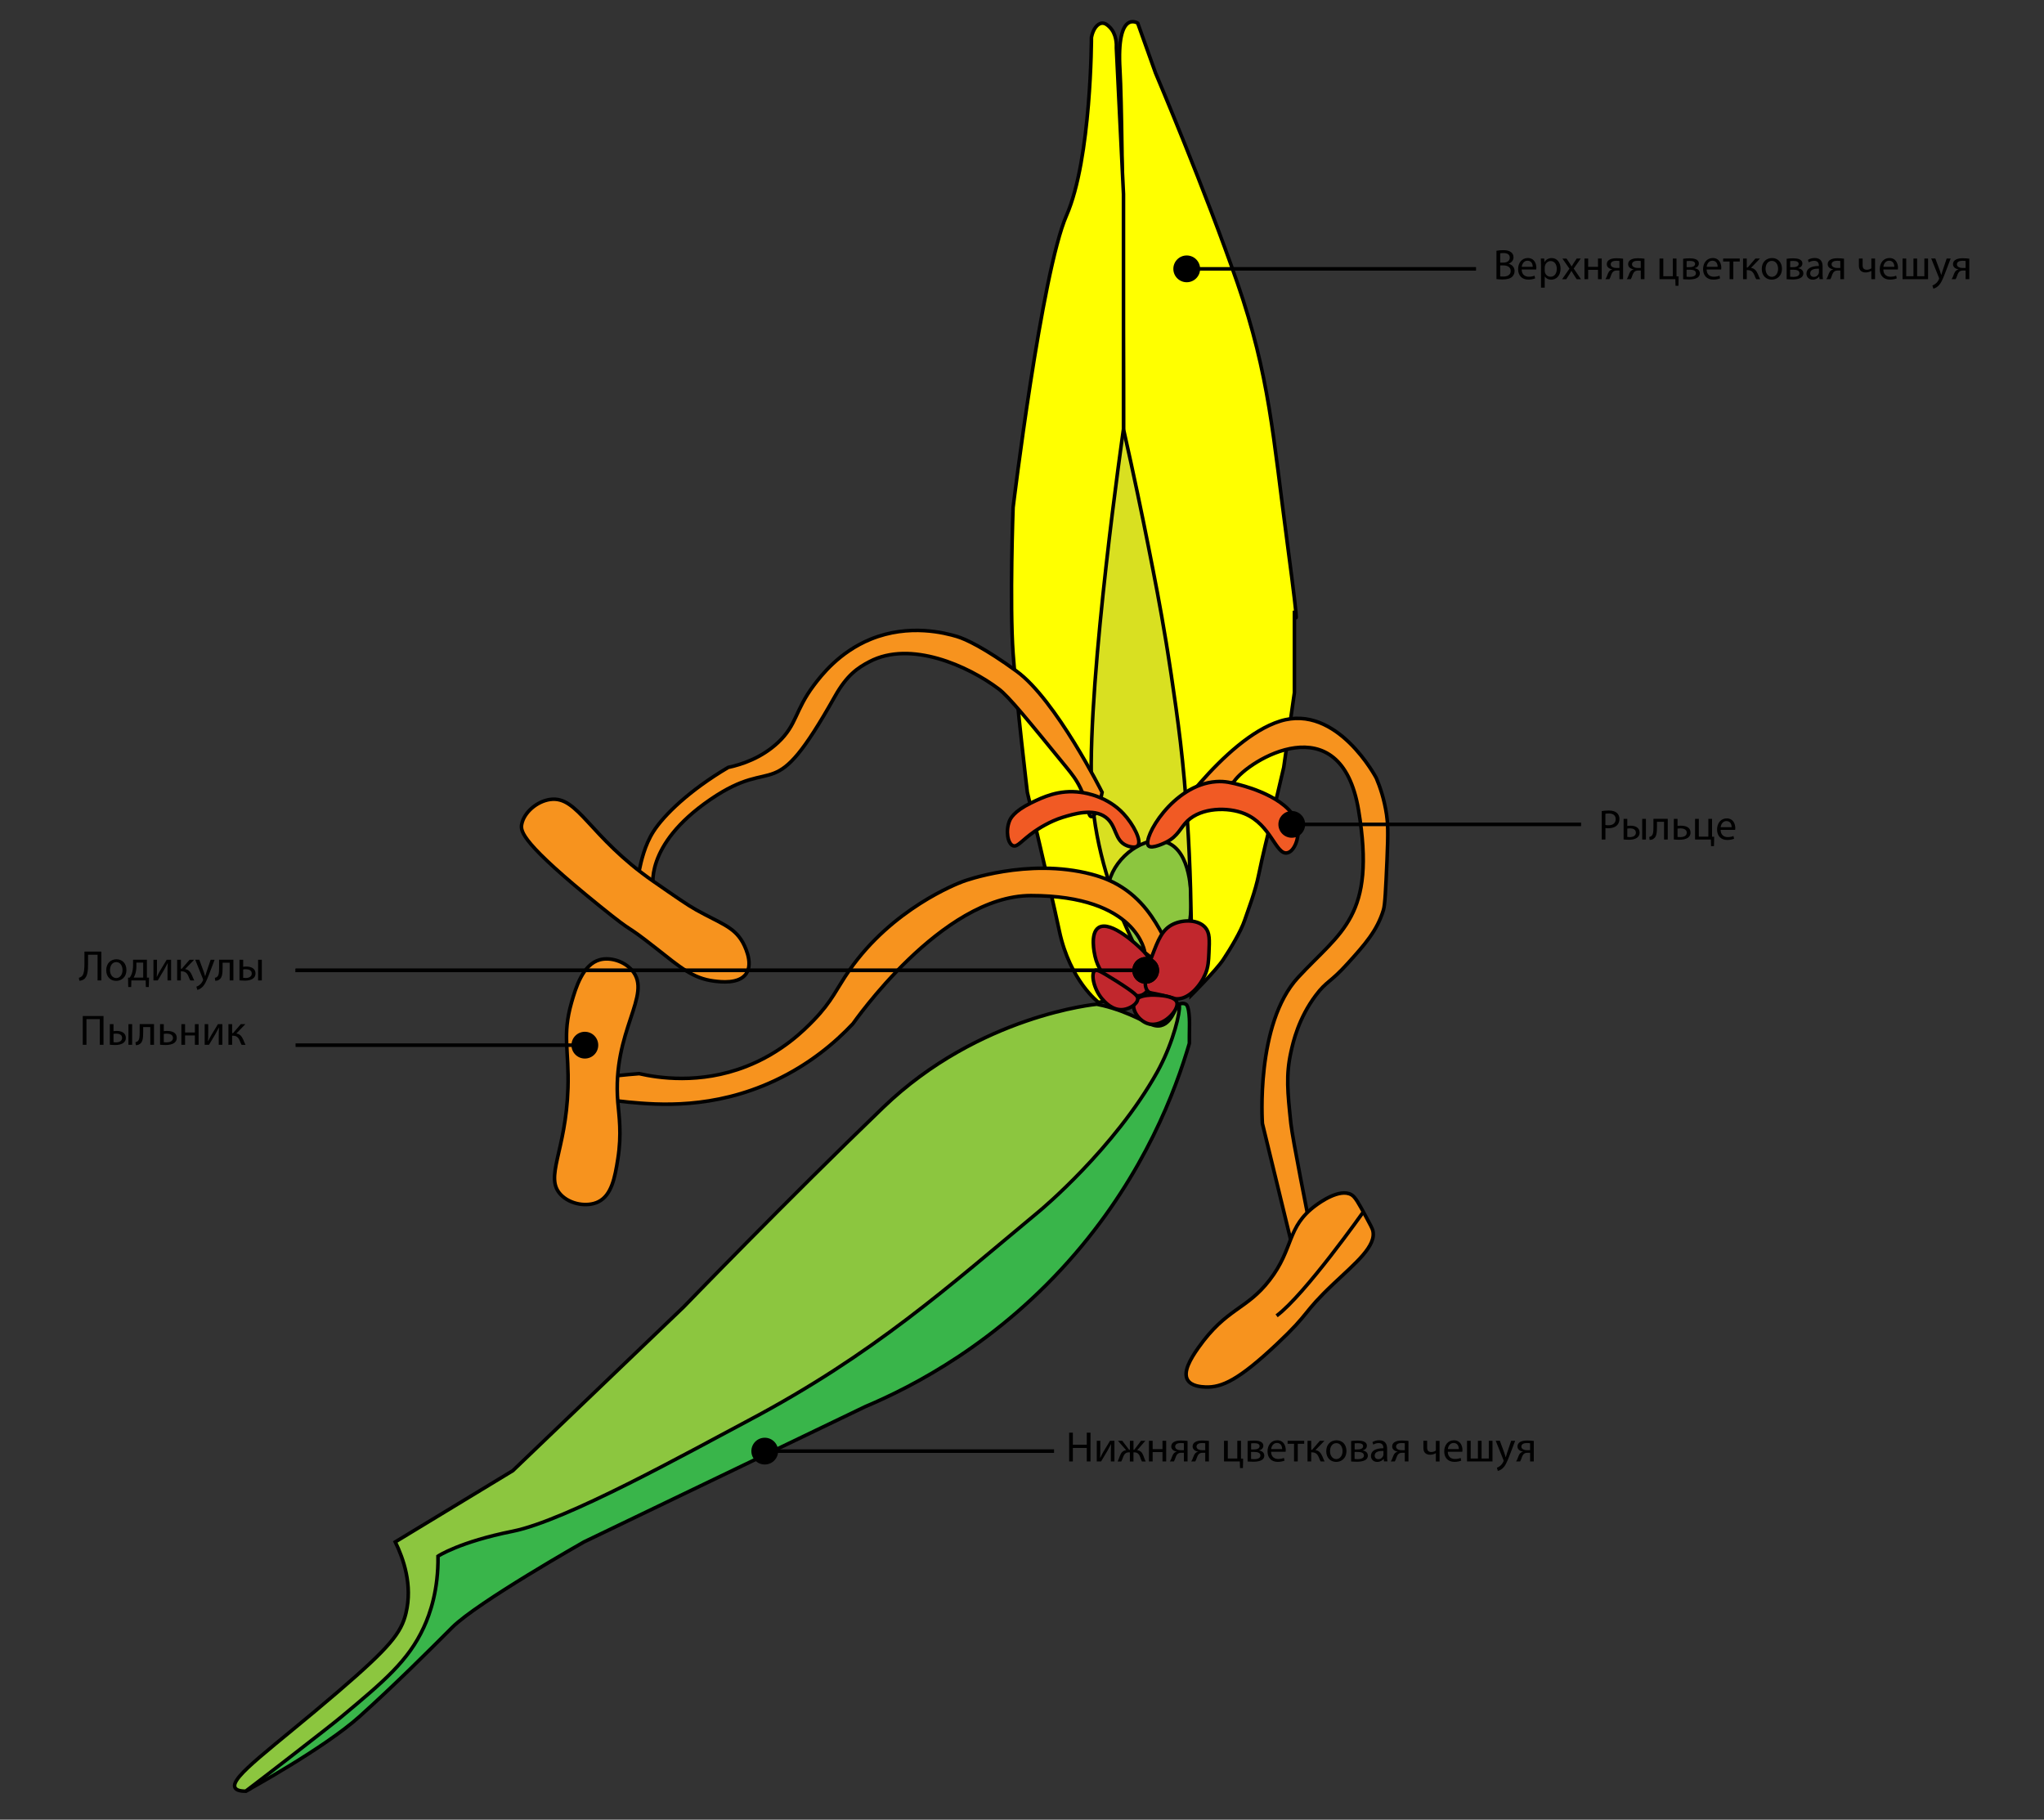 <?xml version="1.0" encoding="utf-8"?>
<!-- Generator: Adobe Illustrator 23.0.0, SVG Export Plug-In . SVG Version: 6.00 Build 0)  -->
<svg version="1.1" xmlns="http://www.w3.org/2000/svg" xmlns:xlink="http://www.w3.org/1999/xlink" x="0px" y="0px"
	 viewBox="0 0 574 511" style="enable-background:new 0 0 574 511;" xml:space="preserve">
<rect x="0" y="0" width="574" height="511" fill="#333333" stroke="none"/>
<style type="text/css">
	.st0{fill:#39B54A;stroke:#000000;stroke-miterlimit:10;}
	.st1{fill:#8CC63F;stroke:#000000;stroke-miterlimit:10;}
	.st2{fill:none;stroke:#000000;stroke-miterlimit:10;}
	.st3{fill:#F7931E;stroke:#000000;stroke-miterlimit:10;}
	.st4{fill:#D9E021;stroke:#000000;stroke-miterlimit:10;}
	.st5{fill:#FFFF00;stroke:#000000;stroke-miterlimit:10;}
	.st6{fill:#F15A24;stroke:#000000;stroke-miterlimit:10;}
	.st7{fill:#C1272D;stroke:#000000;stroke-miterlimit:10;}
</style>
<g id="Layer_3">
	<path class="st0" d="M69,503c0,0,22-12,32-21s19-18,26-25s37-24,37-24l79-38c13.15-5.55,37.4-17.85,59-43
		c19.46-22.66,28.08-45.64,32-59c0-0.47,0-1.16,0-2c0.01-2.73,0.08-3.52,0-5c-0.18-3.4-0.76-3.85-1-4c-0.63-0.38-1.43-0.2-2,0
		C227.99,383.27,182.3,411.5,160.5,415.5c-5.06,0.93-25.3,3.57-37,19c-8.21,10.82-2.34,14.91-11,27c-11.34,15.82-34.41,26.95-37,34
		c-0.24,0.64-1.33,4.04-4.47,6.33C70.21,502.43,69.47,502.79,69,503z"/>
	<path class="st0" d="M338.5,395.5"/>
</g>
<g id="Layer_2">
	<path class="st1" d="M308,282c0,0-33,3-60,29s-56,56-56,56l-48,46l-33,20c2.29,4.7,4.91,12.08,3,20c-1.34,5.56-4.47,9.52-19,22
		c-18.55,15.93-30.47,24.07-29,27c0.24,0.48,0.93,1,3,1c3.04-2.31,7.55-5.77,13-10c7.89-6.13,11.84-9.2,14-11
		c11.83-9.88,18.68-15.61,23-25c1.79-3.88,4.12-10.53,4-20c0,0,6-4,21-7s49-22,66-31c35.52-18.8,56.4-37.75,82-59
		c0,0,20.94-17.38,33-39c1-1.79,2-4,2-4c3.44-7.59,4.75-14.73,4-15c-0.65-0.24-1.53,5.18-5,6c-2.42,0.57-4.4-1.51-11-4
		c-0.61-0.23-1.46-0.54-2.54-0.87C310.57,282.54,308.99,282.19,308,282z"/>
	<path class="st2" d="M334,293"/>
</g>
<g id="Layer_8">
	<path class="st3" d="M384.5,262.5"/>
	<path class="st4" d="M344.5,186.5c0,4.74,1.07,59.2-20,65c-7.23,1.99-15.41-2.2-20-7c-10.27-10.73-1.9-25.24,0-58
		c2.25-38.82-6.87-59.73,4-66c6.26-3.61,14.53,0.3,16,1C345,131.2,344.5,168.87,344.5,186.5z"/>
	<path class="st1" d="M334.5,253.5c0,5.23-1.46,15.69-7,17c-6.11,1.45-12.62-9.36-13-10c-1.61-2.73-4.42-7.5-3-13
		c1.82-7.05,10.04-13.06,16-11C334.6,238.95,334.5,251.29,334.5,253.5z"/>
</g>
<g id="Layer_4">
	<path class="st0" d="M334.5,279.5"/>
	<path class="st5" d="M334.5,279.5c0,0,7-7,9-10s5-8,6-11s3-8,4-13s3-13,3-13l4-17l3-21v-23c0,0,2,11-2-19s-5-47-14-73s-23-59-23-59
		l-5-14c0,0-6-4-5,13s1,101,1,101c2.98,13.19,5.3,24.42,7,33c1.77,8.93,3.3,16.67,5,27c0,0,2.45,14.89,4,28
		C334.81,236.58,334.72,265.98,334.5,279.5z"/>
	<path class="st5" d="M308.5,281.5c0,0-8-6-11-20s-9-39-9-39s-3-25-4-39s0-41,0-41s8-66,15-82s7-50,7-50c0.45-2.36,1.7-3.93,3-4
		c0.88-0.05,1.58,0.6,2,1c2.1,1.97,2.05,5.05,2,6c0.67,13.67,1.33,27.33,2,41c0,22,0,44,0,66l0,0c0,0-10,69-9,100s19,57,19,57
		L308.5,281.5z"/>
</g>
<g id="Layer_5">
	<path class="st3" d="M326.5,233.5c0,0,17-26,33-31s27,16,27,16c0.99,2.34,2.23,5.85,2.88,10.25c0.34,2.31,0.49,4.7,0.13,12.75
		c-0.38,8.39-0.57,12.58-1,14c-1.77,5.88-5.3,9.8-10,15c-5.05,5.59-5.91,4.89-9,9c-4.85,6.46-6.35,13.02-7,16
		c-1.4,6.44-0.94,11.16,0,20c0.48,4.46,5,27,5,27l-4,10l-9-37c0,0-2-28,10-41s22-17,17-47s-31-14-35-8
		C346.5,219.5,342.63,221.77,326.5,233.5z"/>
	<path class="st3" d="M398.5,322.5"/>
	<path class="st3" d="M321.5,267.5c0,0-2-16-32-16c-25.14,0-49.8,35.81-50,36l0,0c-4.84,5.15-12.04,11.35-22,16
		c-17.24,8.05-32.73,6.78-41,6c-7.71-0.73-16.61-2.62-16.59-4.13c0.03-2.48,19.59-3.87,19.59-3.87c5.16,1.17,16.96,3.08,30-2
		c10.12-3.94,16.38-10.29,19-13c5.25-5.44,6.37-8.78,10-14c12.04-17.31,30.16-24.32,32-25c0,0,18.08-6.72,36-2
		c3.57,0.94,5.88,2.08,7.39,2.94c6.97,3.99,10.33,9.92,12.61,14.06c1.1,2.01,4.5,8.18,3.1,9.34
		C328.28,272.93,323.39,269.05,321.5,267.5z"/>
	<path class="st3" d="M308.5,251.5"/>
	<path class="st3" d="M183.5,249.5c0,0-3-12,16-25s17,3,35-29c3.34-5.94,6.39-7.98,9.68-9.7c11.53-6.06,27.73,1.2,36.32,7.7
		c2.79,2.11,8.19,8.74,19,22c1.54,1.89,2.83,3.52,4,6c2.08,4.4,2.02,7.81,2.98,7.82c1.73,0.03,3.02-6.82,3.02-6.82s-13-26-24-34
		c-8.81-6.41-14.29-9.05-16.85-9.79c-3.13-0.91-13.24-3.67-24.15,0.79c-8.82,3.61-13.89,10.19-16,13c-5.3,7.05-4.7,11.05-10,16
		c-4.66,4.36-10.12,6.16-14,7c-10.85,6.4-18.03,13.36-21,18c-2.49,3.9-3.46,8.44-4,11c-0.08,0.4-0.23,1.13,0,2
		c0.77,2.92,4.99,4.33,5.12,4.13C184.63,250.62,184.25,250.24,183.5,249.5z"/>
</g>
<g id="Layer_6">
	<path class="st3" d="M173.5,309.5c0.31,3.74,1.15,8.8,0,16c-0.8,5.02-1.7,10.15-5.5,12c-3.08,1.5-7.86,0.75-10.5-2
		c-4.74-4.94,1.45-12.09,2-30c0.33-10.69-1.67-14.65,1-24c1.18-4.12,3.16-10.73,8-12c2.87-0.75,6.76,0.38,9,3
		C183.38,279.37,171.84,289.36,173.5,309.5z"/>
	<path class="st3" d="M209.5,273.5c-2.06,2.88-7.18,2.23-9,2c-5.94-0.75-9.55-3.92-16-9c-10.42-8.21-5.07-3.17-16-12
		c-21.87-17.67-22.38-20.98-22-23c0.62-3.33,4.28-6.49,8-7c7.88-1.08,10.85,10.41,29,23c6.41,4.45,9.61,6.67,12,8
		c6.78,3.78,10.52,4.71,13,9C208.79,265,211.78,270.32,209.5,273.5z"/>
	<path class="st3" d="M336.5,378.5c-2.23,3.16-4.32,6.77-3,9c1.06,1.79,3.88,1.95,5,2c4.68,0.2,9.46-2.1,20-12
		c9.8-9.2,6.9-8.38,16-17c6.14-5.82,12.14-10.63,11-15c-0.16-0.59-0.77-1.73-2-4c-1.94-3.58-2.91-5.38-4-6c-3.32-1.9-9.02,2.28-10,3
		c-8.27,6.07-6.07,12.05-13,21C349.98,367.93,344.46,367.24,336.5,378.5z"/>
	<path class="st3" d="M382.86,340.33c0,0-16.36,23.17-24.36,29.17"/>
</g>
<g id="Layer_7">
	<path class="st6" d="M319.5,237.5c1.22-1.32-1.22-6.01-4-9c-4.43-4.76-10.28-5.77-12-6c-6.13-0.83-10.65,1.37-14,3
		c-4.81,2.34-5.76,4.41-6,5c-1.14,2.76-0.53,6.45,1,7c1.25,0.45,2.37-1.47,6-4c1.02-0.71,4.22-2.84,8-4c2.98-0.91,8.51-2.61,12,0
		c3.18,2.37,2.39,6.6,6,8C316.68,237.57,318.72,238.34,319.5,237.5z"/>
	<path class="st6" d="M364.5,232.5c-0.9-8-14.47-11.59-16-12c-2.6-0.69-4.46-1.18-7-1c-12.17,0.87-20.73,15.93-19,18
		c0.89,1.06,4.79-0.89,5-1c3.36-1.7,3.98-4.08,6-6c3.93-3.73,11.28-3.93,16-2c7.48,3.07,8.78,11.68,12,11
		C363.49,239.08,364.83,235.42,364.5,232.5z"/>
	<path class="st6" d="M299.5,231.5"/>
	<path class="st7" d="M323.5,271c0.86,3.34-0.48,7.66-3,8.5c-0.76,0.25-1.45,0.13-2,0c-3.57-0.86-9.52-4.39-11-11
		c-0.17-0.74-1.44-6.4,1-8c3.44-2.26,11.28,5.3,12,6C322.86,268.78,323.31,270.25,323.5,271z"/>
	<path class="st7" d="M323.5,268.5c-0.93,2.45-3.11,8.17-1,10c0.48,0.42,0.75,0.25,4,1c3.4,0.78,3.21,0.98,4,1
		c3.43,0.07,6.66-3.78,8-7c0.82-1.97,0.89-3.61,1-6c0.16-3.57,0.25-5.53-1-7c-1.93-2.28-6.15-2.33-9-1
		C326.37,260.96,325.25,263.91,323.5,268.5z"/>
	<path class="st7" d="M330.5,281.5c0.62,2.15-3.94,7.12-8,6c-2.64-0.73-4.81-3.97-4-6c1-2.53,6.15-2.07,7-2
		C326.65,279.6,330.04,279.9,330.5,281.5z"/>
	<path class="st7" d="M319.5,280.5c-0.08,1.5-2.23,2.76-4,3c-3.08,0.41-5.35-2.24-6-3c-2.39-2.8-3.25-7.16-2-8
		c0.36-0.24,0.92-0.22,6,3C319.03,279.01,319.54,279.73,319.5,280.5z"/>
</g>
<g id="Layer_9">
	<g>
		<g>
			<line class="st2" x1="414.5" y1="75.5" x2="333.07" y2="75.5"/>
			<g>
				<path d="M333.26,71.74c-2.08,0-3.76,1.68-3.76,3.76s1.68,3.76,3.76,3.76c2.08,0,3.76-1.68,3.76-3.76S335.34,71.74,333.26,71.74z
					"/>
			</g>
		</g>
	</g>
	<g>
		<g>
			<line class="st2" x1="444" y1="231.5" x2="362.57" y2="231.5"/>
			<g>
				<path d="M362.76,227.74c-2.08,0-3.76,1.68-3.76,3.76s1.68,3.76,3.76,3.76c2.08,0,3.76-1.68,3.76-3.76
					S364.84,227.74,362.76,227.74z"/>
			</g>
		</g>
	</g>
	<g>
		<g>
			<line class="st2" x1="296" y1="407.5" x2="214.57" y2="407.5"/>
			<g>
				<path d="M214.76,403.74c-2.08,0-3.76,1.68-3.76,3.76s1.68,3.76,3.76,3.76c2.08,0,3.76-1.68,3.76-3.76
					S216.84,403.74,214.76,403.74z"/>
			</g>
		</g>
	</g>
	<g>
		<g>
			<line class="st2" x1="83" y1="293.5" x2="164.43" y2="293.5"/>
			<g>
				<path d="M164.24,297.26c2.08,0,3.76-1.68,3.76-3.76s-1.68-3.76-3.76-3.76c-2.08,0-3.76,1.68-3.76,3.76
					S162.16,297.26,164.24,297.26z"/>
			</g>
		</g>
	</g>
	<g>
		<g>
			<line class="st2" x1="83" y1="272.5" x2="321.93" y2="272.5"/>
			<g>
				<path d="M321.74,276.26c2.08,0,3.76-1.68,3.76-3.76s-1.68-3.76-3.76-3.76c-2.08,0-3.76,1.68-3.76,3.76
					S319.66,276.26,321.74,276.26z"/>
			</g>
		</g>
	</g>
	<g>
		<g>
			<line class="st2" x1="83" y1="272.5" x2="321.93" y2="272.5"/>
			<g>
				<path d="M321.74,276.26c2.08,0,3.76-1.68,3.76-3.76s-1.68-3.76-3.76-3.76c-2.08,0-3.76,1.68-3.76,3.76
					S319.66,276.26,321.74,276.26z"/>
			</g>
		</g>
	</g>
	<g>
		<path d="M301.28,402.32v3.38h3.91v-3.38h1.05v8.08h-1.05v-3.79h-3.91v3.79h-1.04v-8.08H301.28z"/>
		<path d="M308.99,404.6v2.45c0,0.92-0.01,1.5-0.06,2.33l0.04,0.01c0.35-0.71,0.55-1.12,0.94-1.79l1.81-3h1.24v5.8h-1.01v-2.46
			c0-0.95,0.02-1.44,0.07-2.37h-0.04c-0.37,0.74-0.62,1.21-0.96,1.8c-0.55,0.9-1.19,2.01-1.81,3.03H308v-5.8H308.99z"/>
		<path d="M315.16,404.6l1.92,2.53h0.22v-2.53h1.01v2.53h0.2l1.92-2.53h1.21l-2.29,2.64c0.88,0.1,1.39,0.61,1.74,1.54
			c0.2,0.56,0.4,1.17,0.64,1.63h-1.06c-0.19-0.35-0.36-0.83-0.53-1.33c-0.36-0.95-0.9-1.24-1.66-1.24h-0.18v2.57h-1.01v-2.57h-0.19
			c-0.82,0-1.31,0.3-1.67,1.25c-0.19,0.5-0.35,0.96-0.55,1.32h-1.02c0.24-0.47,0.43-1.08,0.64-1.62c0.36-0.94,0.88-1.45,1.75-1.55
			l-2.3-2.64H315.16z"/>
		<path d="M323.69,404.6v2.34h2.76v-2.34h1.04v5.8h-1.04v-2.63h-2.76v2.63h-1.04v-5.8H323.69z"/>
		<path d="M333.5,410.4h-1.04v-2.43h-0.78c-0.44,0-0.74,0.12-0.97,0.32c-0.43,0.35-0.59,1.07-0.82,1.63
			c-0.07,0.18-0.16,0.34-0.24,0.48h-1.13c0.13-0.19,0.25-0.41,0.36-0.66c0.25-0.56,0.4-1.32,0.91-1.75c0.18-0.16,0.4-0.29,0.66-0.33
			v-0.04c-0.75-0.08-1.54-0.55-1.54-1.44c0-0.6,0.32-1.01,0.77-1.26c0.48-0.28,1.19-0.4,1.94-0.4c0.7,0,1.37,0.06,1.87,0.12V410.4z
			 M332.46,405.29c-0.26-0.04-0.5-0.06-0.88-0.06c-0.72,0-1.57,0.2-1.57,1.01c0,0.74,0.92,1.01,1.55,1.01c0.43,0,0.66,0,0.9,0
			V405.29z"/>
		<path d="M339.5,410.4h-1.04v-2.43h-0.78c-0.44,0-0.74,0.12-0.97,0.32c-0.43,0.35-0.59,1.07-0.82,1.63
			c-0.07,0.18-0.16,0.34-0.24,0.48h-1.13c0.13-0.19,0.25-0.41,0.36-0.66c0.25-0.56,0.4-1.32,0.91-1.75c0.18-0.16,0.4-0.29,0.66-0.33
			v-0.04c-0.75-0.08-1.54-0.55-1.54-1.44c0-0.6,0.32-1.01,0.77-1.26c0.48-0.28,1.19-0.4,1.94-0.4c0.7,0,1.37,0.06,1.87,0.12V410.4z
			 M338.46,405.29c-0.26-0.04-0.5-0.06-0.88-0.06c-0.72,0-1.57,0.2-1.57,1.01c0,0.74,0.92,1.01,1.55,1.01c0.43,0,0.66,0,0.9,0
			V405.29z"/>
		<path d="M344.79,404.6v4.98h2.67v-4.98h1.04v5.01l0.6,0.01l-0.06,2.63h-0.82l-0.05-1.85h-4.44v-5.8H344.79z"/>
		<path d="M350.34,404.67c0.41-0.07,1.16-0.13,1.85-0.13c0.97,0,2.58,0.16,2.58,1.45c0,0.72-0.55,1.16-1.21,1.31v0.02
			c0.85,0.12,1.48,0.6,1.48,1.44c0,1.52-1.92,1.72-3.06,1.72c-0.65,0-1.32-0.05-1.63-0.07V404.67z M351.34,409.71
			c0.3,0.04,0.52,0.05,0.85,0.05c0.71,0,1.76-0.17,1.76-1.01c0-0.84-0.84-1.02-1.85-1.02h-0.77V409.71z M351.35,407.03h0.79
			c0.78,0,1.58-0.23,1.58-0.91c0-0.58-0.5-0.85-1.56-0.85c-0.35,0-0.56,0.02-0.82,0.05V407.03z"/>
		<path d="M356.95,407.69c0.02,1.43,0.94,2.02,1.99,2.02c0.76,0,1.21-0.13,1.61-0.3l0.18,0.75c-0.37,0.17-1.01,0.36-1.93,0.36
			c-1.79,0-2.85-1.18-2.85-2.93s1.03-3.13,2.72-3.13c1.89,0,2.4,1.67,2.4,2.73c0,0.22-0.02,0.38-0.04,0.49H356.95z M360.05,406.93
			c0.01-0.67-0.28-1.72-1.46-1.72c-1.07,0-1.54,0.98-1.62,1.72H360.05z"/>
		<path d="M366.25,404.6v0.84h-1.81v4.96h-1.04v-4.96h-1.81v-0.84H366.25z"/>
		<path d="M368.22,404.6v2.52h0.25l2.18-2.52h1.28l-2.53,2.63c0.94,0.1,1.5,0.72,1.96,1.76c0.16,0.38,0.36,0.95,0.62,1.42h-1.1
			c-0.16-0.25-0.36-0.71-0.54-1.19c-0.4-0.94-0.94-1.37-1.92-1.37h-0.2v2.55h-1.04v-5.8H368.22z"/>
		<path d="M378.11,407.45c0,2.15-1.49,3.08-2.89,3.08c-1.57,0-2.78-1.15-2.78-2.99c0-1.94,1.27-3.08,2.88-3.08
			C376.98,404.46,378.11,405.67,378.11,407.45z M373.5,407.51c0,1.27,0.73,2.23,1.76,2.23c1.01,0,1.76-0.95,1.76-2.25
			c0-0.98-0.49-2.23-1.74-2.23C374.04,405.25,373.5,406.41,373.5,407.51z"/>
		<path d="M379.42,404.67c0.41-0.07,1.16-0.13,1.85-0.13c0.97,0,2.58,0.16,2.58,1.45c0,0.72-0.55,1.16-1.21,1.31v0.02
			c0.85,0.12,1.48,0.6,1.48,1.44c0,1.52-1.92,1.72-3.06,1.72c-0.65,0-1.32-0.05-1.63-0.07V404.67z M380.41,409.71
			c0.3,0.04,0.52,0.05,0.85,0.05c0.71,0,1.76-0.17,1.76-1.01c0-0.84-0.84-1.02-1.85-1.02h-0.77V409.71z M380.43,407.03h0.79
			c0.78,0,1.58-0.23,1.58-0.91c0-0.58-0.5-0.85-1.56-0.85c-0.35,0-0.56,0.02-0.82,0.05V407.03z"/>
		<path d="M388.66,410.4l-0.08-0.73h-0.04c-0.32,0.46-0.95,0.86-1.78,0.86c-1.17,0-1.77-0.83-1.77-1.67c0-1.4,1.25-2.17,3.49-2.16
			v-0.12c0-0.48-0.13-1.34-1.32-1.34c-0.54,0-1.1,0.17-1.51,0.43l-0.24-0.7c0.48-0.31,1.17-0.52,1.91-0.52
			c1.78,0,2.21,1.21,2.21,2.37v2.17c0,0.5,0.02,1,0.1,1.39H388.66z M388.5,407.44c-1.15-0.02-2.46,0.18-2.46,1.31
			c0,0.68,0.46,1.01,1,1.01c0.76,0,1.24-0.48,1.4-0.97c0.04-0.11,0.06-0.23,0.06-0.34V407.44z"/>
		<path d="M395.54,410.4h-1.04v-2.43h-0.78c-0.44,0-0.74,0.12-0.97,0.32c-0.43,0.35-0.59,1.07-0.82,1.63
			c-0.07,0.18-0.16,0.34-0.24,0.48h-1.13c0.13-0.19,0.25-0.41,0.36-0.66c0.25-0.56,0.4-1.32,0.91-1.75c0.18-0.16,0.4-0.29,0.66-0.33
			v-0.04c-0.75-0.08-1.54-0.55-1.54-1.44c0-0.6,0.32-1.01,0.77-1.26c0.48-0.28,1.19-0.4,1.94-0.4c0.7,0,1.37,0.06,1.87,0.12V410.4z
			 M394.5,405.29c-0.26-0.04-0.5-0.06-0.88-0.06c-0.72,0-1.57,0.2-1.57,1.01c0,0.74,0.92,1.01,1.55,1.01c0.43,0,0.66,0,0.9,0V405.29
			z"/>
		<path d="M400.77,404.6v1.91c0,0.73,0.28,1.24,1.2,1.24c0.46,0,0.92-0.17,1.25-0.41v-2.73h1.04v5.8h-1.04v-2.33h-0.02
			c-0.4,0.26-1.02,0.44-1.57,0.44c-1.1,0-1.91-0.56-1.91-1.9v-2.03H400.77z"/>
		<path d="M406.57,407.69c0.02,1.43,0.94,2.02,1.99,2.02c0.76,0,1.21-0.13,1.61-0.3l0.18,0.75c-0.37,0.17-1.01,0.36-1.93,0.36
			c-1.79,0-2.85-1.18-2.85-2.93s1.03-3.13,2.72-3.13c1.89,0,2.4,1.67,2.4,2.73c0,0.22-0.02,0.38-0.04,0.49H406.57z M409.67,406.93
			c0.01-0.67-0.28-1.72-1.46-1.72c-1.07,0-1.54,0.98-1.62,1.72H409.67z"/>
		<path d="M413,404.6v4.98h2.03v-4.98h1.03v4.98h2.03v-4.98h1.04v5.8h-7.16v-5.8H413z"/>
		<path d="M421.19,404.6l1.27,3.43c0.13,0.38,0.28,0.84,0.37,1.19h0.02c0.11-0.35,0.23-0.79,0.37-1.21l1.15-3.41h1.12l-1.58,4.14
			c-0.75,1.99-1.27,3.01-1.99,3.63c-0.52,0.46-1.03,0.64-1.3,0.68l-0.26-0.89c0.26-0.08,0.61-0.25,0.92-0.52
			c0.29-0.23,0.65-0.64,0.89-1.17c0.05-0.11,0.08-0.19,0.08-0.25c0-0.06-0.02-0.14-0.07-0.28l-2.15-5.35H421.19z"/>
		<path d="M430.73,410.4h-1.04v-2.43h-0.78c-0.44,0-0.74,0.12-0.97,0.32c-0.43,0.35-0.59,1.07-0.82,1.63
			c-0.07,0.18-0.16,0.34-0.24,0.48h-1.13c0.13-0.19,0.25-0.41,0.36-0.66c0.25-0.56,0.4-1.32,0.91-1.75c0.18-0.16,0.4-0.29,0.66-0.33
			v-0.04c-0.75-0.08-1.54-0.55-1.54-1.44c0-0.6,0.32-1.01,0.77-1.26c0.48-0.28,1.19-0.4,1.94-0.4c0.7,0,1.37,0.06,1.87,0.12V410.4z
			 M429.68,405.29c-0.26-0.04-0.5-0.06-0.88-0.06c-0.72,0-1.57,0.2-1.57,1.01c0,0.74,0.92,1.01,1.55,1.01c0.43,0,0.66,0,0.9,0
			V405.29z"/>
	</g>
	<g>
		<path d="M420.23,70.42c0.46-0.1,1.18-0.17,1.91-0.17c1.04,0,1.71,0.18,2.22,0.59c0.42,0.31,0.67,0.79,0.67,1.43
			c0,0.78-0.52,1.46-1.37,1.78v0.02c0.77,0.19,1.67,0.83,1.67,2.03c0,0.7-0.28,1.22-0.68,1.62c-0.56,0.52-1.48,0.76-2.79,0.76
			c-0.72,0-1.27-0.05-1.62-0.1V70.42z M421.28,73.74h0.95c1.1,0,1.75-0.58,1.75-1.36c0-0.95-0.72-1.32-1.77-1.32
			c-0.48,0-0.76,0.04-0.92,0.07V73.74z M421.28,77.61c0.2,0.04,0.5,0.05,0.88,0.05c1.08,0,2.08-0.4,2.08-1.57
			c0-1.1-0.95-1.56-2.09-1.56h-0.86V77.61z"/>
		<path d="M427.32,75.69c0.02,1.43,0.94,2.02,1.99,2.02c0.76,0,1.21-0.13,1.61-0.3l0.18,0.75c-0.37,0.17-1.01,0.36-1.93,0.36
			c-1.79,0-2.85-1.18-2.85-2.93s1.03-3.13,2.72-3.13c1.89,0,2.4,1.67,2.4,2.73c0,0.22-0.02,0.38-0.04,0.49H427.32z M430.42,74.93
			c0.01-0.67-0.28-1.72-1.46-1.72c-1.07,0-1.54,0.98-1.62,1.72H430.42z"/>
		<path d="M432.75,74.49c0-0.74-0.02-1.34-0.05-1.89h0.95l0.05,1h0.02c0.43-0.71,1.12-1.13,2.06-1.13c1.4,0,2.46,1.19,2.46,2.95
			c0,2.09-1.27,3.12-2.64,3.12c-0.77,0-1.44-0.34-1.79-0.91h-0.02v3.15h-1.04V74.49z M433.79,76.04c0,0.16,0.02,0.3,0.05,0.43
			c0.19,0.73,0.83,1.24,1.58,1.24c1.12,0,1.76-0.91,1.76-2.24c0-1.16-0.61-2.16-1.73-2.16c-0.72,0-1.39,0.52-1.59,1.31
			c-0.04,0.13-0.07,0.29-0.07,0.43V76.04z"/>
		<path d="M439.91,72.6l0.83,1.25c0.22,0.32,0.4,0.62,0.59,0.95h0.04c0.19-0.35,0.38-0.65,0.58-0.96l0.82-1.24h1.14l-1.98,2.81
			l2.04,3h-1.2l-0.85-1.31c-0.23-0.34-0.42-0.66-0.62-1.01h-0.02c-0.19,0.35-0.4,0.66-0.61,1.01l-0.84,1.31h-1.16l2.06-2.96
			l-1.97-2.84H439.91z"/>
		<path d="M445.99,72.6v2.34h2.76V72.6h1.04v5.8h-1.04v-2.63h-2.76v2.63h-1.04v-5.8H445.99z"/>
		<path d="M455.81,78.4h-1.04v-2.43h-0.78c-0.44,0-0.74,0.12-0.97,0.32c-0.43,0.35-0.59,1.07-0.82,1.63
			c-0.07,0.18-0.16,0.34-0.24,0.48h-1.13c0.13-0.19,0.25-0.41,0.36-0.66c0.25-0.56,0.4-1.32,0.91-1.75c0.18-0.16,0.4-0.29,0.66-0.33
			v-0.04c-0.75-0.08-1.54-0.55-1.54-1.44c0-0.6,0.32-1.01,0.77-1.26c0.48-0.28,1.19-0.4,1.94-0.4c0.7,0,1.37,0.06,1.87,0.12V78.4z
			 M454.77,73.29c-0.26-0.04-0.5-0.06-0.88-0.06c-0.72,0-1.57,0.2-1.57,1.01c0,0.74,0.92,1.01,1.55,1.01c0.43,0,0.66,0,0.9,0V73.29z
			"/>
		<path d="M461.81,78.4h-1.04v-2.43h-0.78c-0.44,0-0.74,0.12-0.97,0.32c-0.43,0.35-0.59,1.07-0.82,1.63
			c-0.07,0.18-0.16,0.34-0.24,0.48h-1.13c0.13-0.19,0.25-0.41,0.36-0.66c0.25-0.56,0.4-1.32,0.91-1.75c0.18-0.16,0.4-0.29,0.66-0.33
			v-0.04c-0.75-0.08-1.54-0.55-1.54-1.44c0-0.6,0.32-1.01,0.77-1.26c0.48-0.28,1.19-0.4,1.94-0.4c0.7,0,1.37,0.06,1.87,0.12V78.4z
			 M460.76,73.29c-0.26-0.04-0.5-0.06-0.88-0.06c-0.72,0-1.57,0.2-1.57,1.01c0,0.74,0.92,1.01,1.55,1.01c0.43,0,0.66,0,0.9,0V73.29z
			"/>
		<path d="M467.09,72.6v4.98h2.67V72.6h1.04v5.01l0.6,0.01l-0.06,2.63h-0.82l-0.05-1.85h-4.44v-5.8H467.09z"/>
		<path d="M472.65,72.67c0.41-0.07,1.16-0.13,1.85-0.13c0.97,0,2.58,0.16,2.58,1.45c0,0.72-0.55,1.16-1.21,1.31v0.02
			c0.85,0.12,1.48,0.6,1.48,1.44c0,1.52-1.92,1.72-3.06,1.72c-0.65,0-1.32-0.05-1.63-0.07V72.67z M473.64,77.71
			c0.3,0.04,0.52,0.05,0.85,0.05c0.71,0,1.76-0.17,1.76-1.01c0-0.84-0.84-1.02-1.85-1.02h-0.77V77.71z M473.65,75.03h0.79
			c0.78,0,1.58-0.23,1.58-0.91c0-0.58-0.5-0.85-1.56-0.85c-0.35,0-0.56,0.02-0.82,0.05V75.03z"/>
		<path d="M479.26,75.69c0.02,1.43,0.94,2.02,1.99,2.02c0.76,0,1.21-0.13,1.61-0.3l0.18,0.75c-0.37,0.17-1.01,0.36-1.93,0.36
			c-1.79,0-2.85-1.18-2.85-2.93s1.03-3.13,2.72-3.13c1.89,0,2.4,1.67,2.4,2.73c0,0.22-0.02,0.38-0.04,0.49H479.26z M482.35,74.93
			c0.01-0.67-0.28-1.72-1.46-1.72c-1.07,0-1.54,0.98-1.62,1.72H482.35z"/>
		<path d="M488.56,72.6v0.84h-1.81v4.96h-1.04v-4.96h-1.81V72.6H488.56z"/>
		<path d="M490.53,72.6v2.52h0.25l2.18-2.52h1.28l-2.53,2.63c0.94,0.1,1.5,0.72,1.96,1.76c0.16,0.38,0.36,0.95,0.62,1.42h-1.1
			c-0.16-0.25-0.36-0.71-0.54-1.19c-0.4-0.94-0.94-1.37-1.92-1.37h-0.2v2.55h-1.04v-5.8H490.53z"/>
		<path d="M500.41,75.45c0,2.15-1.49,3.08-2.89,3.08c-1.57,0-2.78-1.15-2.78-2.99c0-1.94,1.27-3.08,2.88-3.08
			C499.28,72.46,500.41,73.67,500.41,75.45z M495.81,75.51c0,1.27,0.73,2.23,1.76,2.23c1.01,0,1.76-0.95,1.76-2.25
			c0-0.98-0.49-2.23-1.74-2.23C496.35,73.25,495.81,74.41,495.81,75.51z"/>
		<path d="M501.72,72.67c0.41-0.07,1.16-0.13,1.85-0.13c0.97,0,2.58,0.16,2.58,1.45c0,0.72-0.55,1.16-1.21,1.31v0.02
			c0.85,0.12,1.48,0.6,1.48,1.44c0,1.52-1.92,1.72-3.06,1.72c-0.65,0-1.32-0.05-1.63-0.07V72.67z M502.72,77.71
			c0.3,0.04,0.52,0.05,0.85,0.05c0.71,0,1.76-0.17,1.76-1.01c0-0.84-0.84-1.02-1.85-1.02h-0.77V77.71z M502.73,75.03h0.79
			c0.78,0,1.58-0.23,1.58-0.91c0-0.58-0.5-0.85-1.56-0.85c-0.35,0-0.56,0.02-0.82,0.05V75.03z"/>
		<path d="M510.96,78.4l-0.08-0.73h-0.04c-0.32,0.46-0.95,0.86-1.78,0.86c-1.17,0-1.77-0.83-1.77-1.67c0-1.4,1.25-2.17,3.49-2.16
			v-0.12c0-0.48-0.13-1.34-1.32-1.34c-0.54,0-1.1,0.17-1.51,0.43l-0.24-0.7c0.48-0.31,1.17-0.52,1.91-0.52
			c1.78,0,2.21,1.21,2.21,2.37v2.17c0,0.5,0.02,1,0.1,1.39H510.96z M510.8,75.44c-1.15-0.02-2.46,0.18-2.46,1.31
			c0,0.68,0.46,1.01,1,1.01c0.76,0,1.24-0.48,1.4-0.97c0.04-0.11,0.06-0.23,0.06-0.34V75.44z"/>
		<path d="M517.85,78.4h-1.04v-2.43h-0.78c-0.44,0-0.74,0.12-0.97,0.32c-0.43,0.35-0.59,1.07-0.82,1.63
			c-0.07,0.18-0.16,0.34-0.24,0.48h-1.13c0.13-0.19,0.25-0.41,0.36-0.66c0.25-0.56,0.4-1.32,0.91-1.75c0.18-0.16,0.4-0.29,0.66-0.33
			v-0.04c-0.75-0.08-1.54-0.55-1.54-1.44c0-0.6,0.32-1.01,0.77-1.26c0.48-0.28,1.19-0.4,1.94-0.4c0.7,0,1.37,0.06,1.87,0.12V78.4z
			 M516.8,73.29c-0.26-0.04-0.5-0.06-0.88-0.06c-0.72,0-1.57,0.2-1.57,1.01c0,0.74,0.92,1.01,1.55,1.01c0.43,0,0.66,0,0.9,0V73.29z"
			/>
		<path d="M523.07,72.6v1.91c0,0.73,0.28,1.24,1.2,1.24c0.46,0,0.92-0.17,1.25-0.41V72.6h1.04v5.8h-1.04v-2.33h-0.02
			c-0.4,0.26-1.02,0.44-1.57,0.44c-1.1,0-1.91-0.56-1.91-1.9V72.6H523.07z"/>
		<path d="M528.88,75.69c0.02,1.43,0.94,2.02,1.99,2.02c0.76,0,1.21-0.13,1.61-0.3l0.18,0.75c-0.37,0.17-1.01,0.36-1.93,0.36
			c-1.79,0-2.85-1.18-2.85-2.93s1.03-3.13,2.72-3.13c1.89,0,2.4,1.67,2.4,2.73c0,0.22-0.02,0.38-0.04,0.49H528.88z M531.97,74.93
			c0.01-0.67-0.28-1.72-1.46-1.72c-1.07,0-1.54,0.98-1.62,1.72H531.97z"/>
		<path d="M535.31,72.6v4.98h2.03V72.6h1.03v4.98h2.03V72.6h1.04v5.8h-7.16v-5.8H535.31z"/>
		<path d="M543.49,72.6l1.27,3.43c0.13,0.38,0.28,0.84,0.37,1.19h0.02c0.11-0.35,0.23-0.79,0.37-1.21l1.15-3.41h1.12l-1.58,4.14
			c-0.75,1.99-1.27,3.01-1.99,3.63c-0.52,0.46-1.03,0.64-1.3,0.68l-0.26-0.89c0.26-0.08,0.61-0.25,0.92-0.52
			c0.29-0.23,0.65-0.64,0.89-1.17c0.05-0.11,0.08-0.19,0.08-0.25c0-0.06-0.02-0.14-0.07-0.28l-2.15-5.35H543.49z"/>
		<path d="M553.03,78.4h-1.04v-2.43h-0.78c-0.44,0-0.74,0.12-0.97,0.32c-0.43,0.35-0.59,1.07-0.82,1.63
			c-0.07,0.18-0.16,0.34-0.24,0.48h-1.13c0.13-0.19,0.25-0.41,0.36-0.66c0.25-0.56,0.4-1.32,0.91-1.75c0.18-0.16,0.4-0.29,0.66-0.33
			v-0.04c-0.75-0.08-1.54-0.55-1.54-1.44c0-0.6,0.32-1.01,0.77-1.26c0.48-0.28,1.19-0.4,1.94-0.4c0.7,0,1.37,0.06,1.87,0.12V78.4z
			 M551.99,73.29c-0.26-0.04-0.5-0.06-0.88-0.06c-0.72,0-1.57,0.2-1.57,1.01c0,0.74,0.92,1.01,1.55,1.01c0.43,0,0.66,0,0.9,0V73.29z
			"/>
	</g>
	<g>
		<path d="M449.79,227.77c0.5-0.08,1.16-0.16,2-0.16c1.03,0,1.79,0.24,2.27,0.67c0.44,0.38,0.71,0.97,0.71,1.69
			c0,0.73-0.22,1.31-0.62,1.73c-0.55,0.59-1.45,0.89-2.47,0.89c-0.31,0-0.6-0.01-0.84-0.07v3.24h-1.04V227.77z M450.83,231.67
			c0.23,0.06,0.52,0.08,0.86,0.08c1.26,0,2.03-0.61,2.03-1.73c0-1.07-0.76-1.58-1.91-1.58c-0.46,0-0.8,0.04-0.98,0.08V231.67z"/>
		<path d="M456.98,229.96v1.98c0.23-0.05,0.56-0.07,0.95-0.07c1.25,0,2.51,0.52,2.51,1.94c0,0.61-0.23,1.03-0.6,1.34
			c-0.64,0.54-1.57,0.67-2.34,0.67c-0.59,0-1.13-0.04-1.56-0.08v-5.78H456.98z M456.98,235.03c0.2,0.02,0.43,0.05,0.73,0.05
			c0.8,0,1.68-0.34,1.68-1.24c0-0.94-0.84-1.22-1.63-1.22c-0.3,0-0.56,0.02-0.78,0.06V235.03z M462.21,229.96v5.8h-1.04v-5.8H462.21
			z"/>
		<path d="M468.34,229.96v5.8h-1.04v-4.98h-1.99v1.51c0,1.63-0.16,2.72-0.91,3.21c-0.29,0.23-0.61,0.36-1.15,0.36l-0.11-0.83
			c0.2-0.04,0.43-0.12,0.58-0.24c0.54-0.4,0.6-1.21,0.6-2.51v-2.34H468.34z"/>
		<path d="M471.09,229.96v1.97c0.24-0.05,0.65-0.06,0.96-0.06c1.31,0,2.69,0.41,2.69,1.95c0,0.6-0.24,1.02-0.61,1.33
			c-0.64,0.54-1.67,0.67-2.52,0.67c-0.59,0-1.13-0.04-1.56-0.08v-5.78H471.09z M471.09,235.03c0.2,0.02,0.43,0.05,0.78,0.05
			c0.79,0,1.81-0.26,1.81-1.24c0-1.01-1.06-1.22-1.83-1.22c-0.28,0-0.52,0.02-0.76,0.06V235.03z"/>
		<path d="M477.07,229.96v4.98h2.67v-4.98h1.04v5.01l0.6,0.01l-0.06,2.63h-0.82l-0.05-1.85h-4.44v-5.8H477.07z"/>
		<path d="M483.19,233.05c0.02,1.43,0.94,2.02,1.99,2.02c0.76,0,1.21-0.13,1.61-0.3l0.18,0.75c-0.37,0.17-1.01,0.36-1.93,0.36
			c-1.79,0-2.85-1.18-2.85-2.93s1.03-3.13,2.72-3.13c1.89,0,2.4,1.67,2.4,2.73c0,0.22-0.02,0.38-0.04,0.49H483.19z M486.28,232.29
			c0.01-0.67-0.28-1.72-1.46-1.72c-1.07,0-1.54,0.98-1.62,1.72H486.28z"/>
	</g>
	<g>
		<path d="M29.07,285.32v8.08h-1.04v-7.21h-3.75v7.21h-1.04v-8.08H29.07z"/>
		<path d="M31.88,287.6v1.98c0.23-0.05,0.56-0.07,0.95-0.07c1.25,0,2.51,0.52,2.51,1.94c0,0.61-0.23,1.03-0.6,1.34
			c-0.64,0.54-1.57,0.67-2.34,0.67c-0.59,0-1.13-0.04-1.56-0.08v-5.78H31.88z M31.88,292.67c0.2,0.02,0.43,0.05,0.73,0.05
			c0.8,0,1.68-0.34,1.68-1.24c0-0.94-0.84-1.22-1.63-1.22c-0.3,0-0.56,0.02-0.78,0.06V292.67z M37.11,287.6v5.8h-1.04v-5.8H37.11z"
			/>
		<path d="M43.25,287.6v5.8H42.2v-4.98h-1.99v1.51c0,1.63-0.16,2.72-0.91,3.21c-0.29,0.23-0.61,0.36-1.15,0.36l-0.11-0.83
			c0.2-0.04,0.43-0.12,0.58-0.24c0.54-0.4,0.6-1.21,0.6-2.51v-2.34H43.25z"/>
		<path d="M45.99,287.6v1.97c0.24-0.05,0.65-0.06,0.96-0.06c1.31,0,2.69,0.41,2.69,1.95c0,0.6-0.24,1.02-0.61,1.33
			c-0.64,0.54-1.67,0.67-2.52,0.67c-0.59,0-1.13-0.04-1.56-0.08v-5.78H45.99z M45.99,292.67c0.2,0.02,0.43,0.05,0.78,0.05
			c0.79,0,1.81-0.26,1.81-1.24c0-1.01-1.06-1.22-1.83-1.22c-0.28,0-0.52,0.02-0.76,0.06V292.67z"/>
		<path d="M51.97,287.6v2.34h2.76v-2.34h1.04v5.8h-1.04v-2.63h-2.76v2.63h-1.04v-5.8H51.97z"/>
		<path d="M58.47,287.6v2.45c0,0.92-0.01,1.5-0.06,2.33l0.04,0.01c0.35-0.71,0.55-1.12,0.94-1.79l1.81-3h1.24v5.8h-1.01v-2.46
			c0-0.95,0.02-1.44,0.07-2.37h-0.04c-0.37,0.74-0.62,1.21-0.96,1.8c-0.55,0.9-1.19,2.01-1.81,3.03h-1.21v-5.8H58.47z"/>
		<path d="M65.19,287.6v2.52h0.25l2.18-2.52h1.28l-2.53,2.63c0.94,0.1,1.5,0.72,1.96,1.76c0.16,0.38,0.36,0.95,0.62,1.42h-1.1
			c-0.16-0.25-0.36-0.71-0.54-1.19c-0.4-0.94-0.94-1.37-1.92-1.37h-0.2v2.55h-1.04v-5.8H65.19z"/>
	</g>
	<g>
		<path d="M28.46,267.24v8.08h-1.06v-7.21h-2.67v2.45c0,1.75-0.07,3.71-1.21,4.47c-0.3,0.19-0.77,0.38-1.24,0.38l-0.13-0.84
			c0.32-0.06,0.66-0.25,0.85-0.43c0.65-0.63,0.71-2.21,0.71-3.5v-3.41H28.46z"/>
		<path d="M35.5,272.37c0,2.15-1.49,3.08-2.89,3.08c-1.57,0-2.78-1.15-2.78-2.99c0-1.94,1.27-3.08,2.88-3.08
			C34.37,269.38,35.5,270.59,35.5,272.37z M30.89,272.43c0,1.27,0.73,2.23,1.76,2.23c1.01,0,1.76-0.95,1.76-2.25
			c0-0.98-0.49-2.23-1.74-2.23C31.43,270.17,30.89,271.33,30.89,272.43z"/>
		<path d="M41.25,269.52v5.01l0.6,0.01l-0.06,2.63h-0.83l-0.05-1.85h-4.02l-0.05,1.85h-0.83l-0.05-2.63l0.49-0.01
			c0.25-0.37,0.44-0.77,0.58-1.19c0.23-0.72,0.34-1.5,0.34-2.32v-1.51H41.25z M38.31,271.28c0,0.77-0.11,1.51-0.3,2.16
			c-0.12,0.4-0.29,0.76-0.47,1.08h2.67v-4.2h-1.91V271.28z"/>
		<path d="M44.08,269.52v2.45c0,0.92-0.01,1.5-0.06,2.33l0.04,0.01c0.35-0.71,0.55-1.12,0.94-1.79l1.81-3h1.24v5.8h-1.01v-2.46
			c0-0.95,0.02-1.44,0.07-2.37h-0.04c-0.37,0.74-0.62,1.21-0.96,1.8c-0.55,0.9-1.19,2.01-1.81,3.03h-1.21v-5.8H44.08z"/>
		<path d="M50.8,269.52v2.52h0.25l2.18-2.52h1.28l-2.53,2.63c0.94,0.1,1.5,0.72,1.95,1.76c0.16,0.38,0.36,0.95,0.62,1.42h-1.1
			c-0.16-0.25-0.36-0.71-0.54-1.19c-0.4-0.94-0.94-1.37-1.92-1.37h-0.2v2.55h-1.04v-5.8H50.8z"/>
		<path d="M55.97,269.52l1.27,3.43c0.13,0.38,0.28,0.84,0.37,1.19h0.02c0.11-0.35,0.23-0.79,0.37-1.21l1.15-3.41h1.12l-1.58,4.14
			c-0.76,1.99-1.27,3.01-1.99,3.63c-0.52,0.46-1.03,0.64-1.29,0.68l-0.26-0.89c0.26-0.08,0.61-0.25,0.92-0.52
			c0.29-0.23,0.65-0.64,0.89-1.17c0.05-0.11,0.08-0.19,0.08-0.25c0-0.06-0.02-0.14-0.07-0.28l-2.15-5.35H55.97z"/>
		<path d="M65.54,269.52v5.8H64.5v-4.98h-1.99v1.51c0,1.63-0.16,2.72-0.91,3.21c-0.29,0.23-0.61,0.36-1.15,0.36l-0.11-0.83
			c0.2-0.04,0.43-0.12,0.58-0.24c0.54-0.4,0.6-1.21,0.6-2.51v-2.34H65.54z"/>
		<path d="M68.29,269.52v1.98c0.23-0.05,0.56-0.07,0.95-0.07c1.25,0,2.51,0.52,2.51,1.94c0,0.61-0.23,1.03-0.6,1.34
			c-0.64,0.54-1.57,0.67-2.34,0.67c-0.59,0-1.13-0.04-1.56-0.08v-5.78H68.29z M68.29,274.59c0.2,0.02,0.43,0.05,0.73,0.05
			c0.8,0,1.68-0.34,1.68-1.24c0-0.94-0.84-1.22-1.63-1.22c-0.3,0-0.56,0.02-0.78,0.06V274.59z M73.52,269.52v5.8h-1.04v-5.8H73.52z"
			/>
	</g>
	<g>
	</g>
	<g>
	</g>
	<g>
	</g>
	<g>
	</g>
	<g>
	</g>
	<g>
	</g>
	<g>
	</g>
	<g>
	</g>
	<g>
	</g>
	<g>
	</g>
	<g>
	</g>
	<g>
	</g>
	<g>
	</g>
	<g>
	</g>
	<g>
	</g>
	<g>
	</g>
</g>
</svg>
